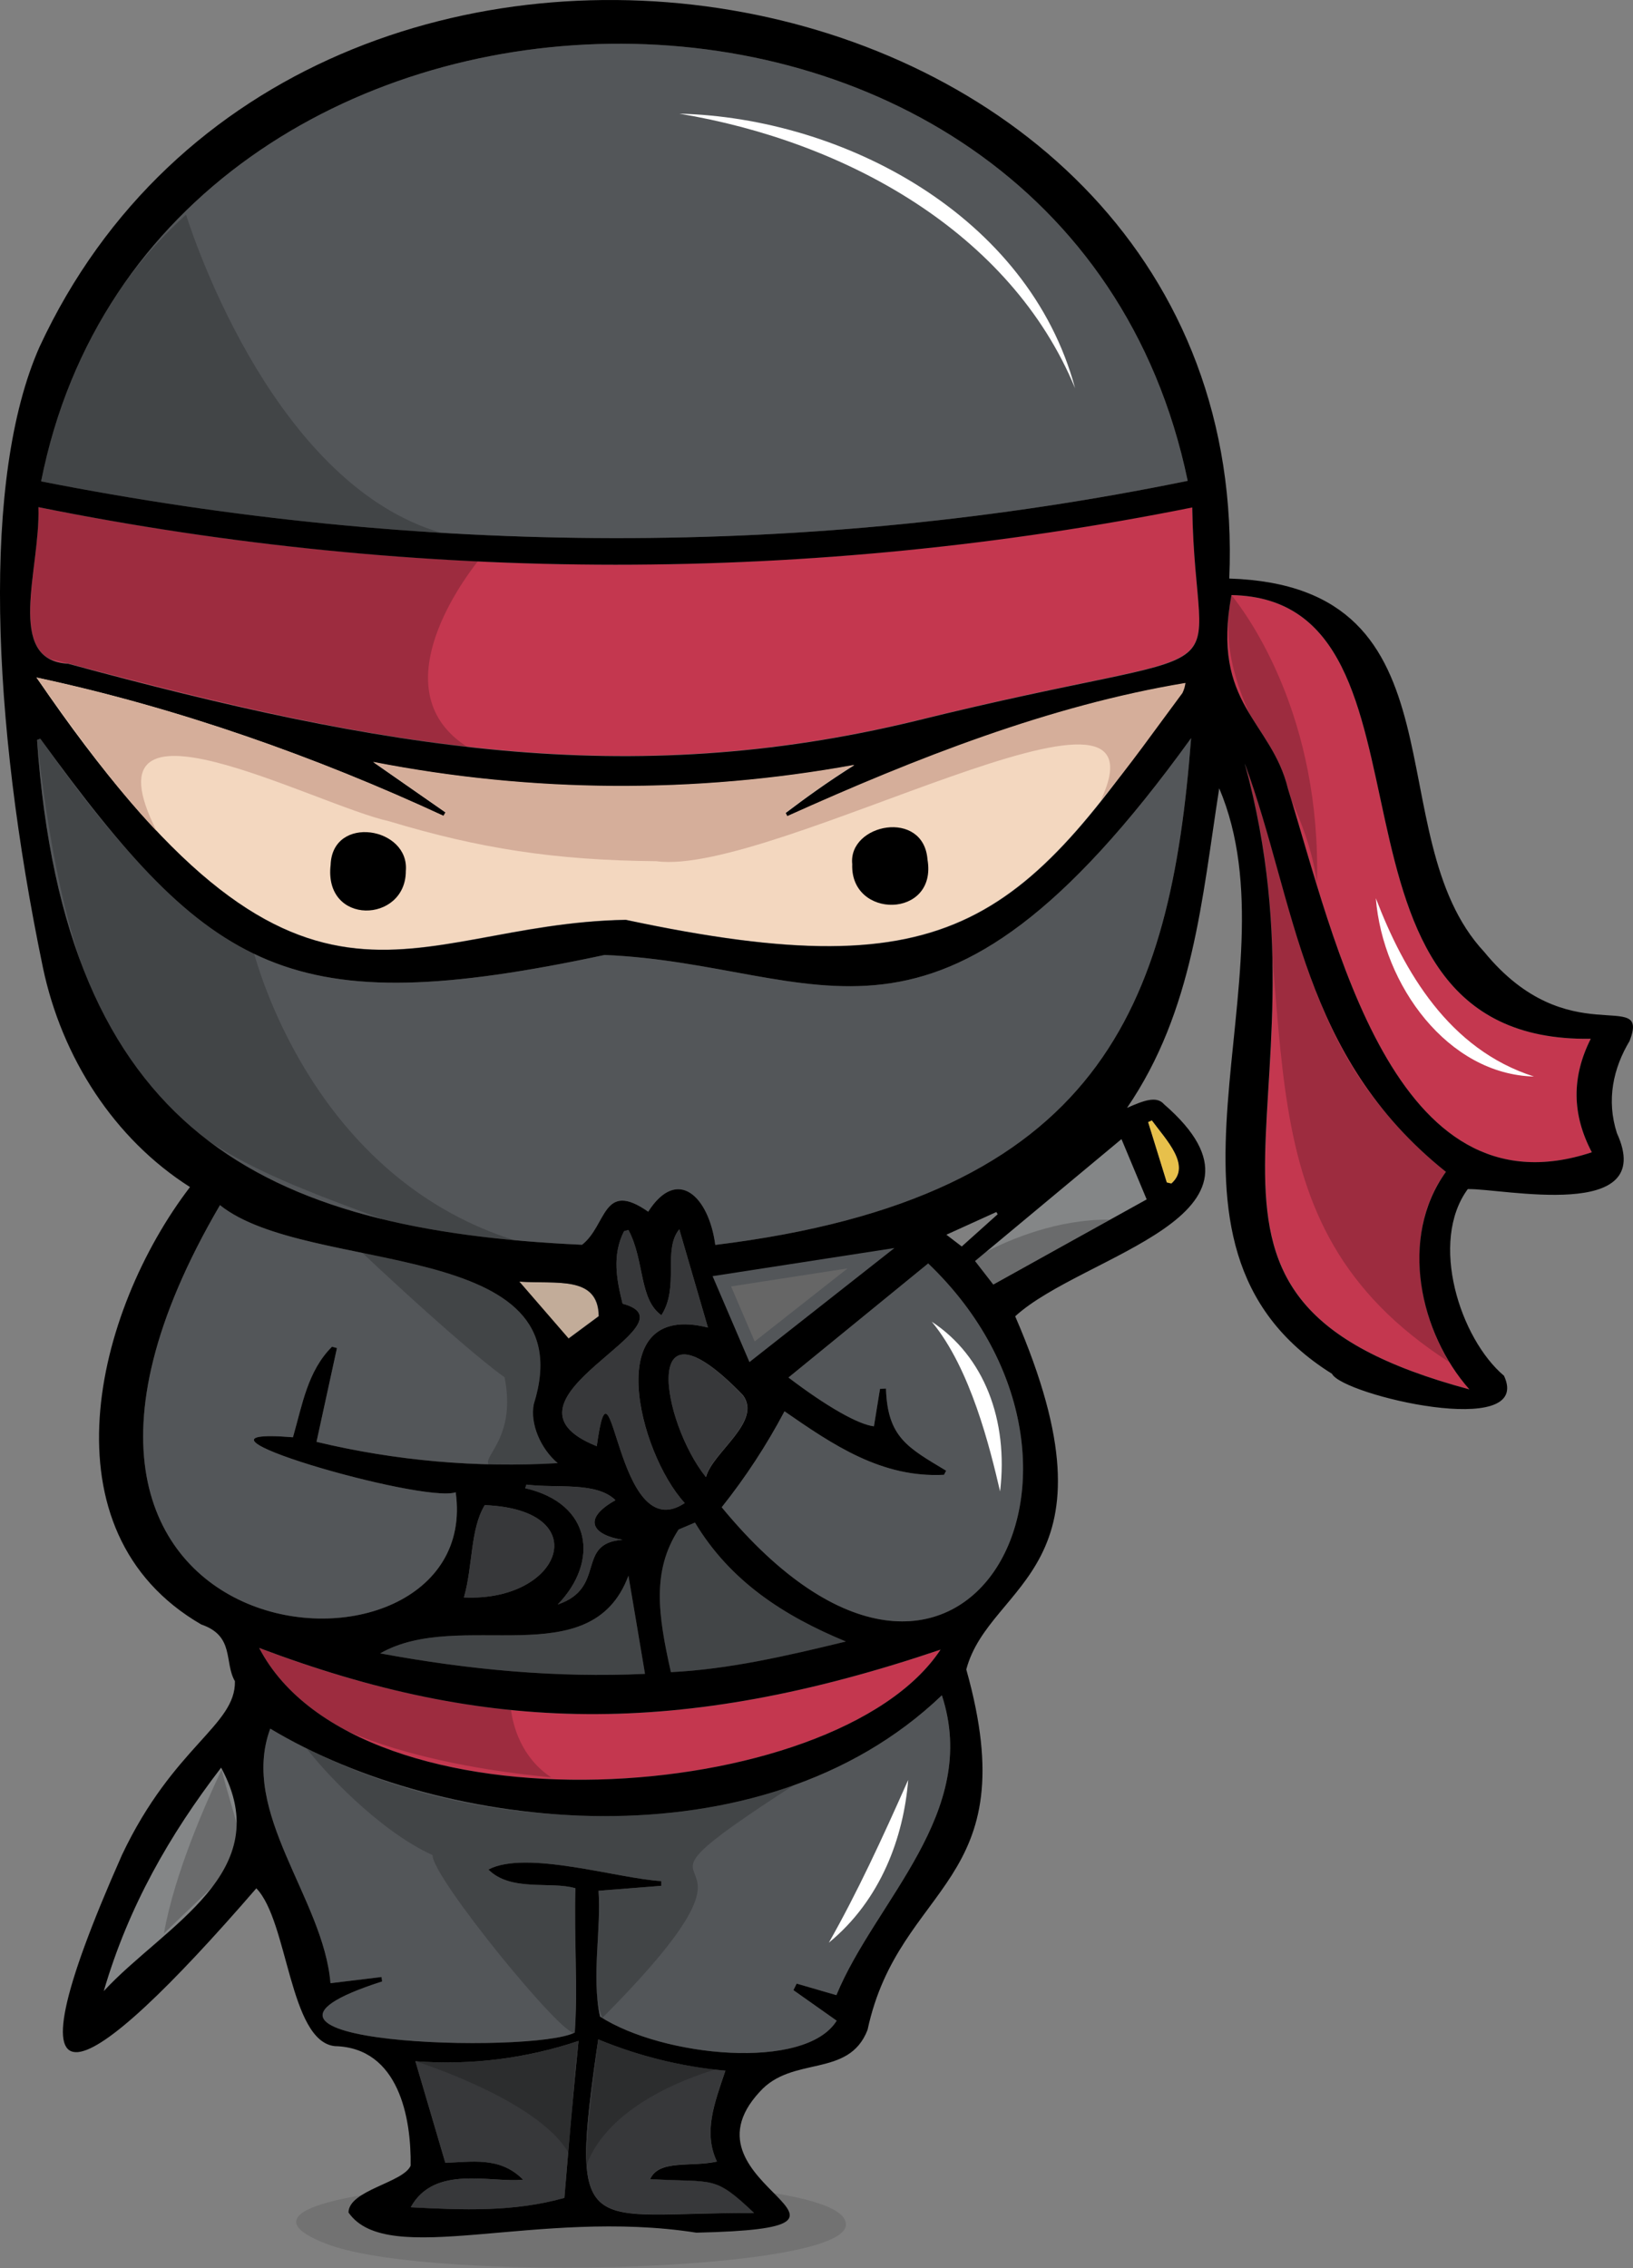 <svg height="175" viewBox="0 0 126 175" width="126" xmlns="http://www.w3.org/2000/svg"><rect x="0" y="0" width="126" height="175" fill="#808080" stroke="none"/><g fill="none" fill-rule="evenodd"><g fill-rule="nonzero"><path d="m65.265 171.595c.296 3.669-31.453 4.532-39.772 1.643-15.117-5.469 39.623-6.961 39.772-1.643z" fill="#000102" opacity=".11"/><path d="m91.642 37.1c-9.606-46.037-79.804-43.898-88.467.039 29.099 5.748 59.238 5.947 88.467-.039z" fill="#535659"/><path d="m91.906 56.949c-19.911 27.611-28.351 17.453-45.25 16.732-24.358 5.2-30.385 1.418-43.549-16.687l-.249.098c2.117 30.334 17.441 37.824 42.051 38.948 1.93-1.507 1.574-5.016 5.105-2.551 2.262-3.53 4.684-1.16 5.176 2.563 29.769-3.642 35.129-18.464 36.715-39.102z" fill="#535659"/><path d="m2.965 39.132c.157 4.746-2.609 11.808 2.283 12.057 24.311 6.594 43.243 9.788 65.384 4.419 26.745-6.617 21.58-1.533 21.361-16.474-29.382 5.905-59.645 5.904-89.027-.003z" fill="#c4374f"/><path d="m2.811 52.272c20.679 30.296 28.263 18.983 45.467 18.686 25.538 5.443 30.72.145 43.187-18.256-10.462 1.732-20.753 5.787-30.723 10.272-.044-.086-.089-.172-.13-.258 1.459-1.106 3.261-2.417 5.304-3.696-12.282 2.241-24.874 2.162-37.127-.231l5.583 3.889-.154.27c-9.727-4.514-20.507-8.35-31.405-10.675z" fill="#f3d7bf"/><path d="m46.181 145.885c.237 2.785-.566 6.54.113 9.705 4.83 3.12 15.843 4.212 18.263.32l-3.338-2.358.249-.504 3.066.89c3.012-7.308 11.106-14.065 8.138-23.136-14.005 13.419-38.509 10.583-51.82 2.575-2.395 6.475 4.115 13.107 4.646 19.639l3.94-.478.044.344c-15.12 4.847 11.675 5.636 14.868 3.939.228-3.108-.053-7.525.05-11.129-1.874-.567-4.981.297-6.715-1.444 2.911-1.542 10.027.706 13.341.89v.365z" fill="#535659"/><path d="m43.033 112.89c-1.307-1.1-2.143-3.017-1.847-4.544 4.079-12.986-17.385-9.892-24.213-15.361-20.943 35.789 20.516 38.8 18.188 22.154-2.547.89-23.163-5.108-12.556-4.244.729-2.53 1.127-5.102 3.012-6.988l.382.104c-.516 2.373-1.035 4.746-1.577 7.237 6.089 1.459 12.359 2.012 18.609 1.643z" fill="#535659"/><path d="m55.686 116.295c18.42 22.353 32.416-3.046 15.932-18.811l-10.78 8.8c2.965 2.26 5.417 3.639 6.594 3.764.154-.961.311-1.925.468-2.886l.46-.027c.119 3.782 1.696 4.562 4.643 6.339l-.163.317c-4.824.249-8.58-2.319-12.309-4.9-1.381 2.613-3.003 5.092-4.844 7.403z" fill="#535659"/><path d="m122.825 88.906c-1.536-2.919-1.574-5.793-.083-8.759-22.864.353-10.234-33.929-27.723-34.232-1.583 8.459 3.098 9.711 4.358 14.952 3.614 11.562 8.1 33.128 23.448 28.039z" fill="#c4374f"/><path d="m111.568 90.41c-11.195-8.964-11.521-20.689-15.517-31.509 7.447 27.258-9.036 41.229 17.335 48.3-3.822-4.301-5.497-11.692-1.817-16.791z" fill="#c4374f"/><path d="m19.994 127.148c7.652 14.709 44.536 12.327 52.579.131-20.133 6.816-35.058 6.493-52.579-.131z" fill="#c4374f"/><path d="m40.362 168.178c-2.481.261-6.846-1.186-8.672 2.127 3.996.211 7.951.38 11.859-.724.296-3.559.661-7.928 1.088-12.108-4.048 1.359-8.328 1.892-12.585 1.566.789 2.669 1.533 5.206 2.307 7.828 1.948-.03 4.201-.534 6.004 1.311z" fill="#37383a"/><path d="m46.158 157.352c-2.327 15.922-.966 13.324 12.025 13.38-3.137-2.966-3.021-2.314-8.02-2.61.7-1.536 3.131-.908 5.156-1.356-1.073-2.248-.19-4.511.652-7.012-3.374-.298-6.683-1.108-9.813-2.403z" fill="#37383a"/><path d="m65.265 126.653c-4.832-1.993-8.936-4.678-11.642-9.177l-1.266.537c-2.075 3.2-1.586 6.582-.593 11.004 4.462-.219 8.903-1.246 13.501-2.364z" fill="#535659"/><path d="m54.622 102.428c-.747-2.56-1.482-5.069-2.209-7.581-1.302 1.584.03 4.449-1.382 6.629-1.74-1.225-1.284-4.218-2.544-6.579l-.338.098c-.952 1.866-.557 3.791-.113 5.594 6.036 1.608-10.952 7.415-1.992 10.992 1.186-8.602 1.429 7.973 6.789 4.387-3.572-3.88-6.525-15.637 1.788-13.54z" fill="#37383a"/><path d="m48.488 121.575c-2.891 7.762-13.018 2.471-19.155 5.994 6.86 1.269 13.608 1.895 20.433 1.581-.439-2.589-.848-5.081-1.278-7.575z" fill="#535659"/><path d="m17.059 136.381c-3.97 5.173-7.157 10.737-9.054 17.245 4.696-5.084 13.457-9.139 9.054-17.245z" fill="#848687"/><path d="m86.531 87.889c-3.836 3.194-7.545 6.279-11.298 9.408l1.408 1.815c3.999-2.222 7.883-4.384 11.835-6.57-.649-1.563-1.251-3.002-1.945-4.654z" fill="#848687"/><path d="m35.796 123.25c7.563.365 10.21-6.783 1.604-7.119-1.133 1.878-.901 4.651-1.604 7.119z" fill="#37383a"/><path d="m54.459 113.958c.495-1.904 4.373-4.274 2.84-6.324-8.017-8.302-6.25 2.064-2.84 6.324z" fill="#37383a"/><path d="m67.207 97.078-11.512 1.78 2.333 5.44z" fill="#000" opacity=".2"/><path d="m40.616 114.548-.095.276c5.15 1.186 5.719 5.665 2.511 8.975 3.81-1.299 1.349-4.716 4.996-4.995-2.244-.353-3.202-1.566-.54-3.055-1.485-1.447-4.5-.902-6.872-1.201z" fill="#37383a"/><path d="m43.854 103.271 2.327-1.723c-.042-3.174-3.285-2.459-6.131-2.669z" fill="#f3d7bf"/><path d="m90.023 91.237.356.083c1.577-1.382-.403-3.378-1.503-4.879l-.296.133z" fill="#e7c04b"/><path d="m31.313 67.206c0 4.04-6.35 4.239-5.802-.481.142-3.894 6.104-2.922 5.802.481z" fill="#000"/><path d="m65.757 66.675c-.326-3.126 5.511-4.283 5.808-.35.774 4.565-5.977 4.609-5.808.35z" fill="#000"/><path d="m19.778 145.695c-13.223 15.281-20.059 19.28-10.362-2.586 3.97-8.385 8.781-9.966 8.71-13.395-.845-1.456 0-3.491-2.594-4.375-12.395-7.181-8.221-24.144-.872-33.751-5.849-3.717-9.893-9.987-11.352-16.951-3.99-19.247-4.717-37.803-.261-47.867 20.373-43.886 93.874-30.922 91.802 17.868 18.657.593 11.281 19.811 19.671 28.807 6.502 7.943 12.855 2.64 11.218 6.869-1.257 2.094-1.808 4.547-.978 7.119 3.151 6.89-8.867 4.244-11.509 4.313-2.994 4.081-.593 11.541 2.796 14.403 2.312 4.977-12.475 1.483-13.273-.154-16.051-10.028-2.496-30.572-8.701-45.171-1.334 8.483-1.974 17.141-7.115 24.657 1.334-.593 2.292-.937 2.861-.279 9.973 8.655-6.261 11.568-11.488 16.358 8.524 19.683-1.957 20.433-3.774 27.247 4.696 16.699-5.162 16.382-7.619 27.813-1.459 3.755-5.805 1.943-8.331 4.787-6.733 7.279 11.859 10.482-4.88 10.856-12.274-1.922-23.813 2.815-26.837-1.557.027-1.729 4.231-2.296 4.794-3.61.056-3.645-.889-9.109-5.849-9.225-3.513-.371-3.599-9.658-6.057-12.176zm71.864-108.595c-9.606-46.037-79.804-43.898-88.467.039 29.099 5.748 59.238 5.947 88.467-.039zm.264 19.849c-19.911 27.611-28.351 17.453-45.25 16.732-24.358 5.2-30.385 1.418-43.549-16.687l-.249.098c2.117 30.334 17.441 37.824 42.051 38.948 1.93-1.507 1.574-5.016 5.105-2.551 2.262-3.53 4.684-1.16 5.176 2.563 29.769-3.642 35.129-18.464 36.715-39.102zm-88.941-17.797c.157 4.746-2.609 11.808 2.283 12.057 24.311 6.594 43.243 9.788 65.384 4.419 26.745-6.617 21.58-1.533 21.361-16.474-29.384 5.898-59.647 5.89-89.027-.024zm-.142 13.14c20.679 30.296 28.263 18.983 45.467 18.686 25.538 5.443 30.72.145 43.187-18.256-10.462 1.732-20.753 5.787-30.723 10.272-.044-.086-.089-.172-.13-.258 1.459-1.106 3.261-2.417 5.304-3.696-12.282 2.241-24.874 2.162-37.127-.231l5.583 3.889-.154.27c-9.739-4.535-20.519-8.37-31.417-10.696zm43.359 93.592c.237 2.785-.566 6.54.113 9.705 4.83 3.12 15.843 4.212 18.263.32l-3.338-2.358.249-.504 3.066.89c3.012-7.308 11.106-14.065 8.138-23.136-14.005 13.419-38.509 10.583-51.82 2.575-2.395 6.475 4.115 13.107 4.646 19.639l3.94-.478.044.344c-15.12 4.847 11.675 5.636 14.868 3.939.228-3.108-.053-7.525.05-11.129-1.874-.567-4.981.297-6.715-1.444 2.911-1.542 10.027.706 13.341.89v.365zm-3.149-32.995c-1.307-1.1-2.143-3.017-1.847-4.544 4.079-12.986-17.385-9.892-24.213-15.361-20.943 35.789 20.516 38.8 18.188 22.154-2.547.89-23.163-5.108-12.556-4.244.729-2.53 1.127-5.102 3.012-6.988l.382.104c-.516 2.373-1.035 4.746-1.577 7.237 6.089 1.459 12.359 2.012 18.609 1.643zm12.653 3.405c18.42 22.353 32.416-3.046 15.932-18.811l-10.78 8.8c2.965 2.26 5.417 3.639 6.594 3.764.154-.961.311-1.925.468-2.886l.46-.027c.119 3.782 1.696 4.562 4.643 6.339l-.163.317c-4.824.249-8.58-2.319-12.309-4.9-1.381 2.613-3.003 5.092-4.844 7.403zm67.139-27.389c-1.536-2.919-1.574-5.793-.083-8.759-22.864.353-10.234-33.929-27.723-34.232-1.583 8.459 3.098 9.711 4.358 14.952 3.614 11.562 8.1 33.128 23.448 28.039zm-11.266 1.504c-11.195-8.964-11.521-20.689-15.517-31.509 7.447 27.258-9.036 41.229 17.335 48.3-3.813-4.301-5.488-11.692-1.808-16.791zm-91.565 36.738c7.652 14.709 44.536 12.327 52.579.131-20.133 6.816-35.058 6.493-52.579-.131zm20.368 41.03c-2.481.261-6.846-1.186-8.672 2.127 3.996.211 7.951.38 11.859-.724.296-3.559.661-7.928 1.088-12.108-4.048 1.359-8.328 1.892-12.585 1.566.789 2.669 1.533 5.206 2.307 7.828 1.948-.03 4.201-.534 6.004 1.311zm5.796-10.817c-2.327 15.922-.966 13.324 12.025 13.38-3.137-2.966-3.021-2.314-8.02-2.61.7-1.536 3.131-.908 5.156-1.356-1.073-2.248-.19-4.511.652-7.012-3.374-.301-6.683-1.114-9.813-2.411zm19.108-30.708c-4.832-1.993-8.936-4.678-11.642-9.177l-1.266.537c-2.075 3.2-1.586 6.582-.593 11.004 4.462-.219 8.903-1.246 13.501-2.364zm-10.643-24.224c-.747-2.56-1.482-5.069-2.209-7.581-1.302 1.584.03 4.449-1.382 6.629-1.74-1.225-1.284-4.218-2.544-6.579l-.338.098c-.952 1.866-.557 3.791-.113 5.594 6.036 1.608-10.952 7.415-1.992 10.992 1.186-8.602 1.429 7.973 6.789 4.387-3.572-3.88-6.525-15.637 1.788-13.54zm-6.134 19.146c-2.891 7.762-13.018 2.471-19.155 5.994 6.86 1.269 13.608 1.895 20.433 1.581-.439-2.589-.848-5.081-1.278-7.575zm-31.426 14.807c-3.973 5.173-7.16 10.737-9.057 17.245 4.696-5.084 13.457-9.139 9.054-17.245zm69.469-48.493c-3.836 3.194-7.545 6.279-11.298 9.408l1.408 1.815c3.999-2.222 7.883-4.384 11.835-6.57-.649-1.563-1.251-3.002-1.945-4.654zm-50.735 35.362c7.563.365 10.21-6.783 1.604-7.119-1.133 1.878-.901 4.651-1.604 7.119zm18.678-9.293c.495-1.904 4.373-4.274 2.84-6.324-8.031-8.302-6.264 2.064-2.855 6.324zm12.748-16.88-11.512 1.78 2.333 5.44zm-26.605 17.47-.095.276c5.15 1.186 5.719 5.665 2.511 8.975 3.81-1.299 1.349-4.716 4.996-4.995-2.244-.353-3.202-1.566-.54-3.055-1.485-1.447-4.5-.902-6.872-1.201zm3.261-11.271 2.327-1.723c-.042-3.174-3.285-2.459-6.131-2.669zm46.146-12.039.356.083c1.577-1.382-.403-3.378-1.503-4.879l-.296.133zm-13.045 2.45-.104-.172-3.854 1.75 1.186.908z" fill="#000"/><path d="m91.239 53.461c.12-.241.196-.501.225-.768-10.462 1.732-20.753 5.787-30.723 10.272-.044-.086-.089-.172-.13-.258 1.459-1.106 3.261-2.417 5.304-3.696-12.282 2.241-24.874 2.162-37.127-.231l5.583 3.889-.154.27c-9.727-4.506-20.507-8.341-31.405-10.666 2.692 3.788 5.843 8.237 9.271 11.844-5.983-11.864 12.132-2.041 17.957-.747 6.943 2.094 12.766 3.008 20.599 3.076 8.977 1.243 40.178-17.085 34.284-4.675 2.241-2.658 4.237-5.52 6.318-8.308z" fill="#d5ae9a"/><path d="m34.035 41.11c-12.633-3.69-18.891-22.074-19.68-24.544-5.879 5.297-9.677 12.472-11.18 20.573 10.17 2.113 20.487 3.44 30.86 3.972z" fill="#000" opacity=".2"/><path d="m36.869 43.305c-11.389-.548-22.722-1.943-33.904-4.173.13 4.185-2.182 11.393 1.331 11.808 10.833 2.803 20.679 5.369 31.82 6.727-6.688-4.203-.643-12.582.753-14.362z" fill="#000" opacity=".2"/><path d="m32.466 95.156c2.419.198 4.837.38 7.255.546-14.231-4.479-19.09-18.52-20.13-22.175-6.679-3.411-12.016-10.218-16.484-16.539l-.249.098c3.332 29.587 11.459 31.372 29.609 38.07z" fill="#000" opacity=".2"/><path d="m101.615 68.161c.338-12.808-5.23-20.543-6.596-22.246-1.684 8.089 5.538 13.973 6.596 22.246z" fill="#000" opacity=".2"/><path d="m107.275 86.254c-6.851-7.552-7.741-17.945-11.224-27.353 4.634 20.045-1.029 35.374 15.754 46.185-2.467-3.986-3.448-10.456-.237-14.676-1.476-1.427-2.991-2.69-4.293-4.156z" fill="#000" opacity=".2"/><path d="m76.089 96.582-.857.706 1.408 1.815 8.998-5.001c-4.062-.044-7.729 1.536-9.549 2.48z" fill="#000" opacity=".2"/><path d="m25.826 94.577c.439.578 9.701 9.275 13.104 11.686 1.568 7.774-6.982 6.623 6.294 7.694-4.601-5.057-1.779-9.311 2.173-11.497l-1.112-4.672z" fill="#000" opacity=".2"/></g><path d="m67.207 97.078-11.512 1.78 2.333 5.44z" stroke="#535659"/><path d="m28.129 127.806c7.607-7.483 15.944 3.856 20.305-7.822 2.075-.469 4.613-4.363 5.396-3.028 5.354 5.315 14.115 8.928 13.546 9.509.054.224.065.457.033.685-3.466 7.335-40.685 1.516-39.279.656z" fill="#000" fill-rule="nonzero" opacity=".2"/><path d="m39.407 131.79c-6.522-.498-13.154-2.222-19.413-4.642 1.909 7.694 18.328 9.589 22.532 9.984-2.321-1.542-2.953-3.986-3.119-5.342z" fill="#000" fill-rule="nonzero" opacity=".2"/><path d="m32.054 159.031c1.797.593 9.757 3.384 11.859 7.148.261-2.649.252-5.475.72-8.714-4.046 1.359-8.324 1.891-12.579 1.566z" fill="#000" fill-rule="nonzero" opacity=".2"/><path d="m55.247 159.653c-3.128-.306-6.193-1.082-9.09-2.302-.255 2.563-.916 6.629-.904 9.699 1.666-4.467 7.518-6.653 9.994-7.397z" fill="#000" fill-rule="nonzero" opacity=".2"/><path d="m44.411 155.08v-9.388c-1.874-.567-4.981.297-6.715-1.444 2.911-1.542 10.027.706 13.341.89v.365l-4.859.377c.388 2.741-.889 6.92.296 9.815 16.306-16.397-2.265-6.985 15.105-18.173-12.046 4.138-26.312 3.239-37.916-2.619 1.218 1.625 5.488 6.303 9.715 8.231-.113 1.622 10.293 14.353 10.969 13.683.308-.332.062-1.136.062-1.735z" fill="#000" fill-rule="nonzero" opacity=".2"/><path d="m12.65 149.174c7.364-7.169 6.395-5.072 4.447-12.627-1.109 2.334-3.632 7.958-4.447 12.627z" fill="#000" fill-rule="nonzero" opacity=".2"/><path d="m52.416 8.771c12.618.311 26.94 7.825 30.536 21.184-4.981-12.051-17.729-19.057-30.536-21.184z" fill="#fff" fill-rule="nonzero"/><path d="m106.157 69.303c2.158 5.636 5.633 11.663 12.203 13.757-6.641-.166-11.666-7.042-12.203-13.757z" fill="#fff" fill-rule="nonzero"/><path d="m71.891 101.975c4.038 2.652 5.929 7.596 5.274 13.098-.777-3.337-2.268-9.48-5.274-13.098z" fill="#fff" fill-rule="nonzero"/><path d="m70.074 137.331c-.347 4.396-2.096 9.257-6.122 12.558 2.161-3.808 4.106-8.003 6.122-12.558z" fill="#fff" fill-rule="nonzero"/></g></svg>